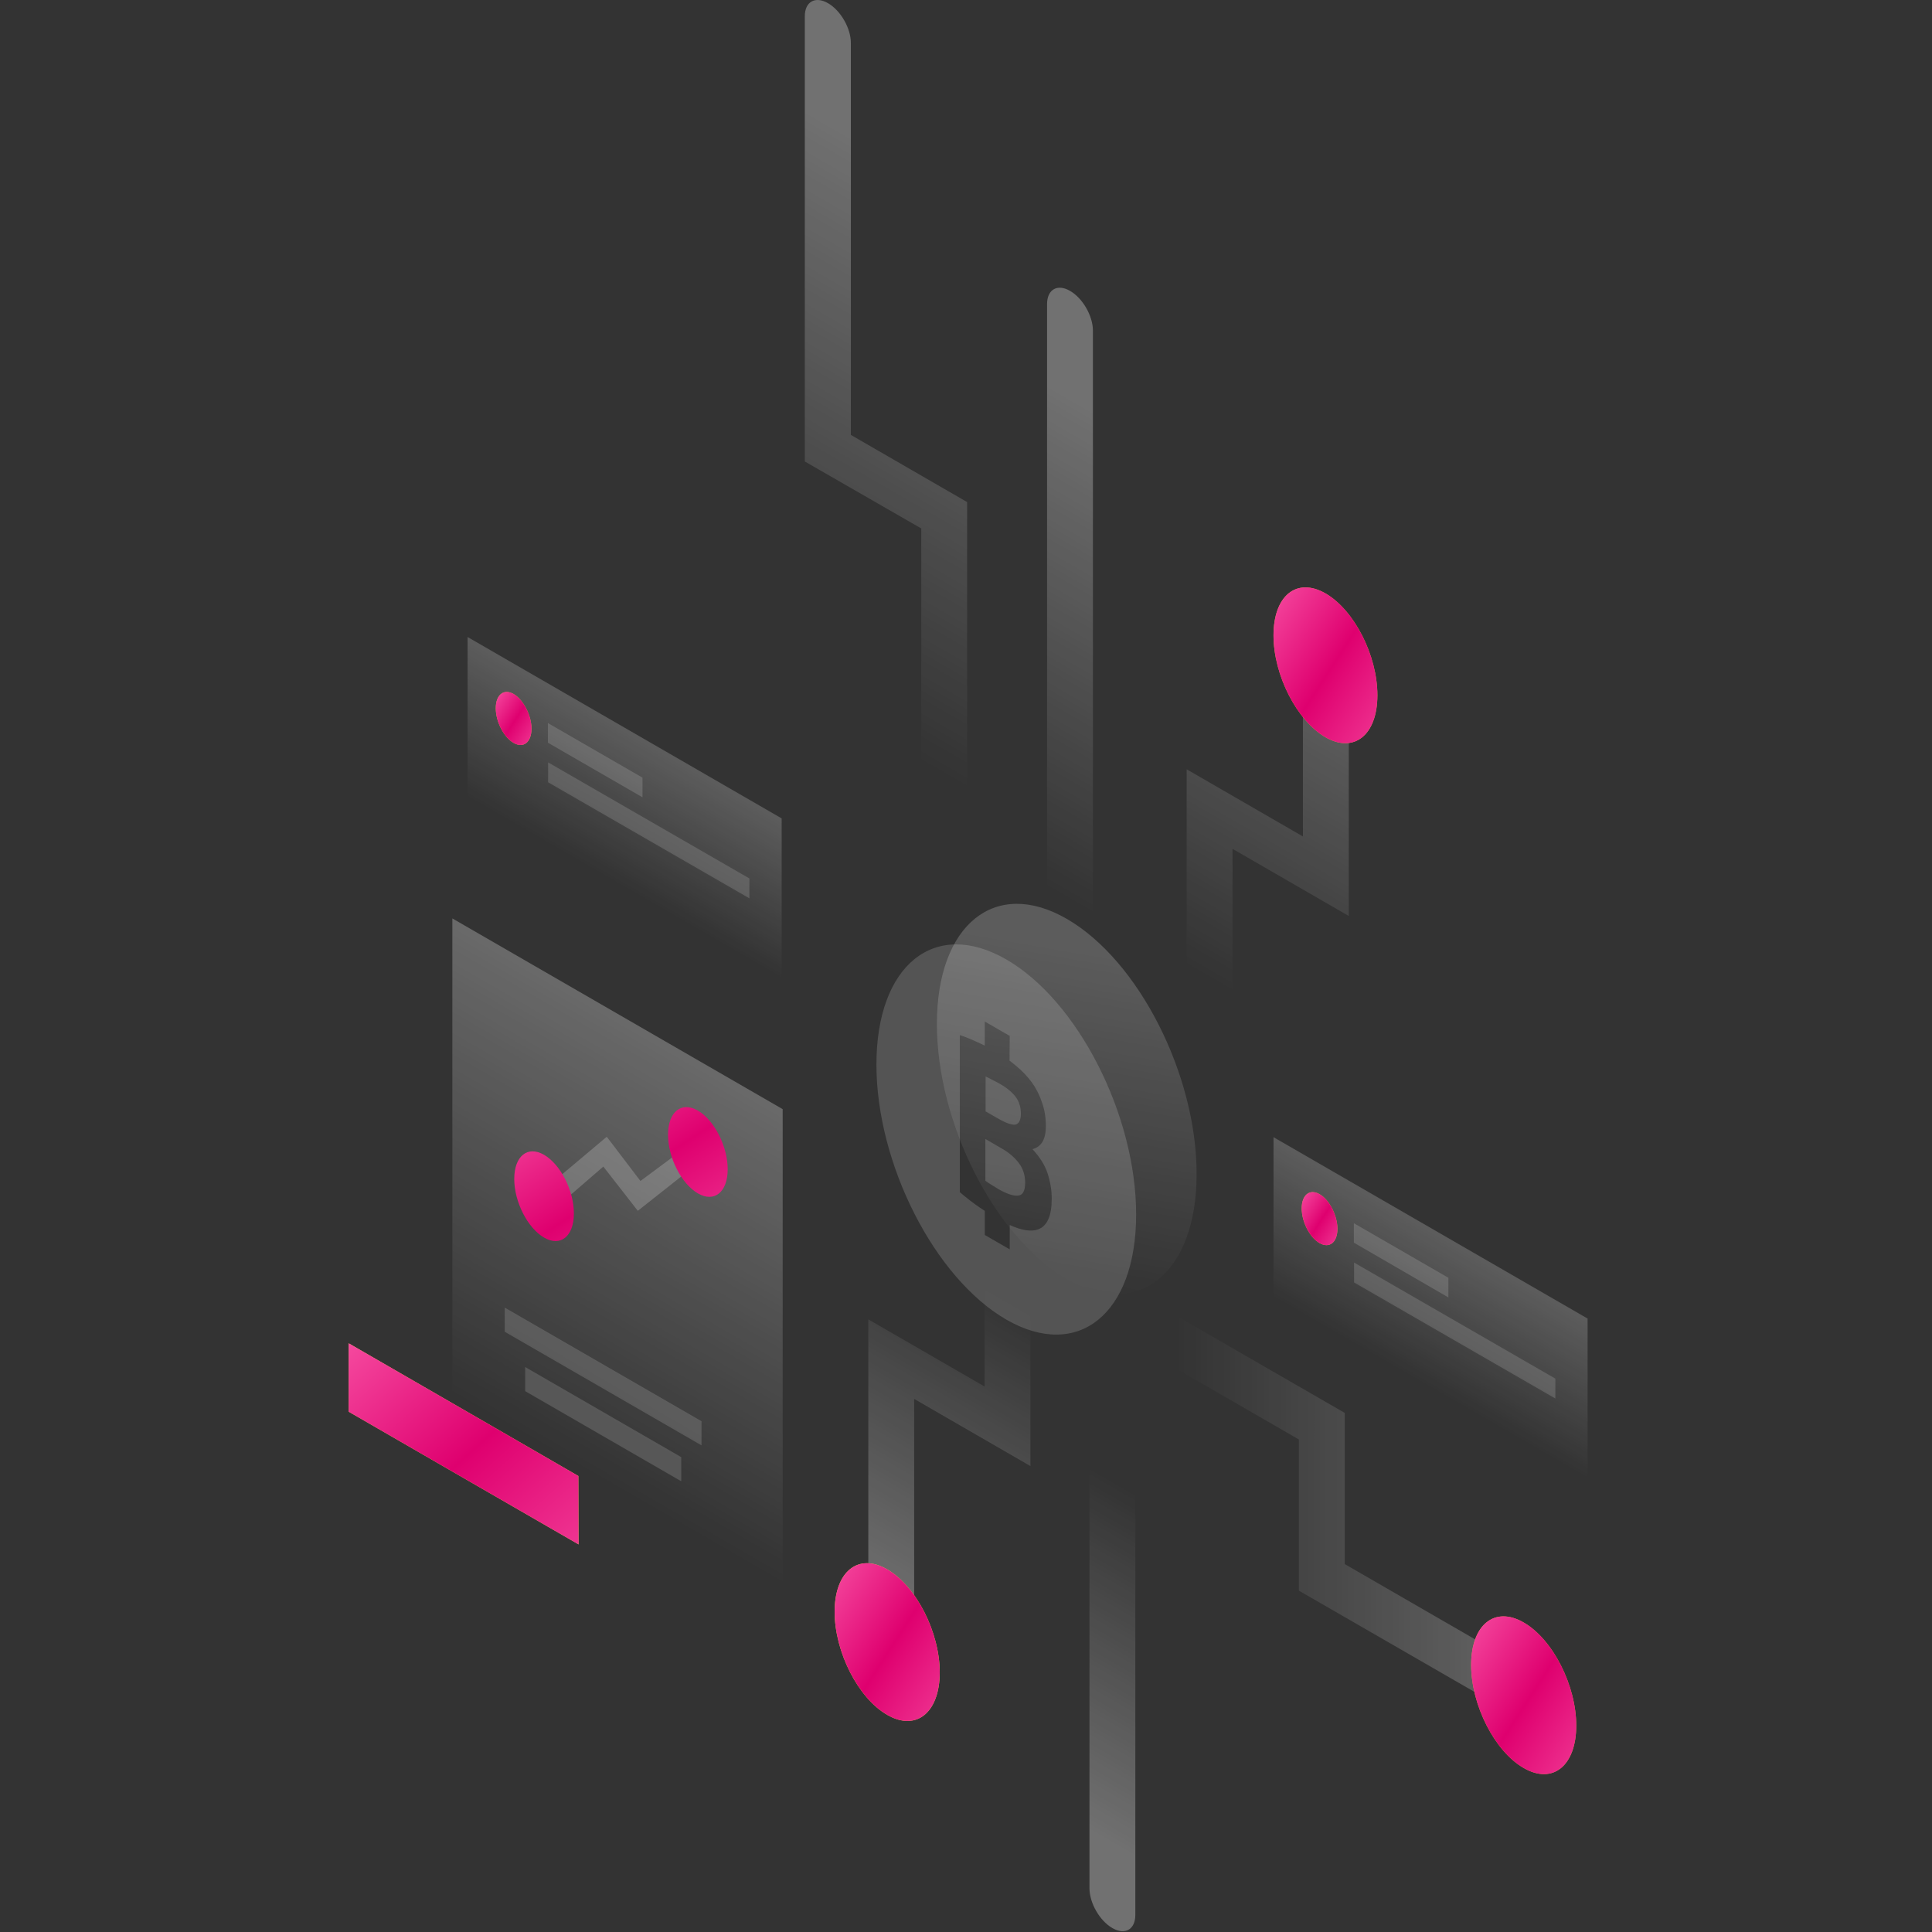 <svg width="338" height="338" viewBox="0 0 338 338" fill="none" xmlns="http://www.w3.org/2000/svg">
<rect x="0" y="0" width="338" height="338" fill="#333333" stroke="none"/>
<path opacity="0.3" d="M144.845 0.549C147.082 1.827 148.857 4.95 148.857 7.506V76.088L169.197 87.837V158.584C169.197 161.14 167.386 162.169 165.185 160.891C162.949 159.614 161.174 156.49 161.174 153.934V92.452L140.799 80.738V2.856C140.799 0.3 142.609 -0.729 144.845 0.549Z" fill="url(#paint0_linear)"/>
<path opacity="0.3" d="M155.921 298.444C158.157 299.722 159.932 298.693 159.932 296.137V244.736L180.272 256.486V222.834C180.272 220.279 178.462 217.155 176.261 215.877C174.024 214.599 172.25 215.628 172.25 218.184V242.571L151.909 230.821V291.487C151.909 294.043 153.72 297.166 155.921 298.444Z" fill="url(#paint1_linear)"/>
<path opacity="0.3" d="M187.194 50.885C189.43 52.163 191.205 55.286 191.205 57.842V174.523C191.205 177.079 189.395 178.108 187.194 176.83C184.957 175.552 183.183 172.429 183.183 169.873V53.192C183.183 50.636 184.993 49.607 187.194 50.885Z" fill="url(#paint2_linear)"/>
<path fill-rule="evenodd" clip-rule="evenodd" d="M164.405 292.587C164.405 299.616 160.287 302.953 155.211 300.007C150.135 297.096 146.017 289.002 146.017 281.974C146.017 274.945 150.135 271.608 155.211 274.555C160.287 277.466 164.405 285.559 164.405 292.587Z" fill="#F2C94C"/>
<path fill-rule="evenodd" clip-rule="evenodd" d="M164.405 292.587C164.405 299.616 160.287 302.953 155.211 300.007C150.135 297.096 146.017 289.002 146.017 281.974C146.017 274.945 150.135 271.608 155.211 274.555C160.287 277.466 164.405 285.559 164.405 292.587Z" fill="url(#paint3_linear)"/>
<path opacity="0.3" d="M231.957 109.384C229.72 108.106 227.945 109.135 227.945 111.691V146.337L207.605 134.587V177.149C207.605 179.704 209.416 182.828 211.616 184.106C213.853 185.384 215.628 184.355 215.628 181.799V148.502L235.968 160.252V116.341C235.968 113.785 234.157 110.662 231.957 109.384Z" fill="url(#paint4_linear)"/>
<path fill-rule="evenodd" clip-rule="evenodd" d="M240.973 121.63C240.973 128.587 236.891 131.853 231.885 128.978C226.88 126.067 222.798 118.116 222.798 111.158C222.798 104.201 226.845 100.935 231.885 103.81C236.926 106.721 240.973 114.672 240.973 121.63Z" fill="#F2994A"/>
<path fill-rule="evenodd" clip-rule="evenodd" d="M240.973 121.63C240.973 128.587 236.891 131.853 231.885 128.978C226.88 126.067 222.798 118.116 222.798 111.158C222.798 104.201 226.845 100.935 231.885 103.81C236.926 106.721 240.973 114.672 240.973 121.63Z" fill="url(#paint5_linear)"/>
<path opacity="0.3" d="M270.862 298.835C270.862 296.279 269.052 293.155 266.851 291.877L235.258 273.631V247.186L203.878 229.082C201.642 227.804 199.867 228.833 199.867 231.389C199.867 233.945 201.677 237.069 203.878 238.347L227.235 251.836V278.282L266.886 301.142C269.087 302.42 270.862 301.391 270.862 298.835Z" fill="url(#paint6_linear)"/>
<path opacity="0.3" d="M194.613 337.315C192.377 336.037 190.602 332.913 190.602 330.357V246.228C190.602 243.672 192.412 242.643 194.613 243.921C196.849 245.199 198.624 248.322 198.624 250.878V335.008C198.624 337.563 196.814 338.593 194.613 337.315Z" fill="url(#paint7_linear)"/>
<path fill-rule="evenodd" clip-rule="evenodd" d="M275.761 301.887C275.761 308.916 271.643 312.253 266.567 309.306C261.491 306.396 257.373 298.302 257.373 291.274C257.373 284.245 261.491 280.908 266.567 283.855C271.643 286.765 275.761 294.859 275.761 301.887Z" fill="#F2994A"/>
<path fill-rule="evenodd" clip-rule="evenodd" d="M275.761 301.887C275.761 308.916 271.643 312.253 266.567 309.306C261.491 306.396 257.373 298.302 257.373 291.274C257.373 284.245 261.491 280.908 266.567 283.855C271.643 286.765 275.761 294.859 275.761 301.887Z" fill="url(#paint8_linear)"/>
<path opacity="0.3" d="M79.139 160.678L136.929 194.045V301.106L79.139 267.739V160.678Z" fill="url(#paint9_linear)"/>
<path opacity="0.15" d="M88.298 228.763L122.731 248.641V252.866L88.298 232.987V228.763Z" fill="white"/>
<path opacity="0.15" d="M91.883 239.163L119.181 254.924V259.148L91.883 243.387V239.163Z" fill="white"/>
<path fill-rule="evenodd" clip-rule="evenodd" d="M101.183 258.225L61 235.01V246.972L101.219 270.188L101.183 258.225Z" fill="#F2C94C"/>
<path fill-rule="evenodd" clip-rule="evenodd" d="M101.183 258.225L61 235.01V246.972L101.219 270.188L101.183 258.225Z" fill="url(#paint10_linear)"/>
<path opacity="0.2" d="M120.565 204.731L111.584 211.831L105.549 204.092L97.669 210.908L94.545 208.636L106.153 198.874L112.045 206.612L118.542 201.785L120.565 204.731Z" fill="white"/>
<path fill-rule="evenodd" clip-rule="evenodd" d="M127.31 204.553C127.31 208.565 124.967 210.446 122.091 208.778C119.216 207.109 116.873 202.53 116.873 198.519C116.873 194.507 119.216 192.626 122.091 194.294C124.967 195.963 127.31 200.578 127.31 204.553ZM100.402 212.292C100.402 216.303 98.059 218.184 95.184 216.516C92.309 214.848 89.966 210.268 89.966 206.257C89.966 202.246 92.309 200.365 95.184 202.033C98.059 203.701 100.402 208.281 100.402 212.292Z" fill="url(#paint11_linear)"/>
<path opacity="0.2" d="M277.748 230.68L222.798 198.945V227.556L277.748 259.291V230.68Z" fill="url(#paint12_linear)"/>
<path opacity="0.15" d="M236.855 213.995L253.397 223.544V226.987L236.855 217.403V213.995Z" fill="white"/>
<path opacity="0.15" d="M236.891 220.883L272.104 241.187V244.666L236.891 224.362V220.883Z" fill="white"/>
<path fill-rule="evenodd" clip-rule="evenodd" d="M233.98 214.99C233.98 217.333 232.595 218.469 230.856 217.475C229.117 216.481 227.732 213.748 227.732 211.405C227.732 209.062 229.117 207.926 230.856 208.92C232.595 209.914 233.98 212.647 233.98 214.99Z" fill="#F2994A"/>
<path fill-rule="evenodd" clip-rule="evenodd" d="M233.98 214.99C233.98 217.333 232.595 218.469 230.856 217.475C229.117 216.481 227.732 213.748 227.732 211.405C227.732 209.062 229.117 207.926 230.856 208.92C232.595 209.914 233.98 212.647 233.98 214.99Z" fill="url(#paint13_linear)"/>
<path opacity="0.2" d="M136.752 143.177L81.802 111.442V140.053L136.752 171.788V143.177Z" fill="url(#paint14_linear)"/>
<path opacity="0.15" d="M95.859 126.495L112.401 136.044V139.487L95.859 129.938V126.495Z" fill="white"/>
<path opacity="0.15" d="M95.894 133.381L131.108 153.686V157.164L95.894 136.86V133.381Z" fill="white"/>
<path fill-rule="evenodd" clip-rule="evenodd" d="M92.983 127.487C92.983 129.83 91.599 130.966 89.86 129.972C88.12 128.978 86.736 126.245 86.736 123.902C86.736 121.559 88.12 120.423 89.86 121.417C91.564 122.411 92.983 125.144 92.983 127.487Z" fill="#F2994A"/>
<path fill-rule="evenodd" clip-rule="evenodd" d="M92.983 127.487C92.983 129.83 91.599 130.966 89.86 129.972C88.12 128.978 86.736 126.245 86.736 123.902C86.736 121.559 88.12 120.423 89.86 121.417C91.564 122.411 92.983 125.144 92.983 127.487Z" fill="url(#paint15_linear)"/>
<path opacity="0.2" d="M209.345 205.37C209.345 222.764 199.157 230.999 186.626 223.758C174.06 216.516 163.908 196.531 163.908 179.137C163.908 161.744 174.096 153.508 186.626 160.75C199.192 167.991 209.345 187.976 209.345 205.37Z" fill="url(#paint16_linear)"/>
<g opacity="0.4">
<path opacity="0.4" d="M177.681 196.744C178.284 196.567 178.603 195.928 178.603 194.827C178.603 193.691 178.284 192.697 177.681 191.881C177.042 191.064 176.119 190.283 174.912 189.609C174.521 189.396 174.095 189.148 173.634 188.935C173.172 188.686 172.782 188.473 172.427 188.331V194.437L174.663 195.715C176.083 196.531 177.077 196.85 177.681 196.744ZM175.267 200.933L172.391 199.264V206.577C172.746 206.825 173.101 207.074 173.456 207.287C173.847 207.535 174.273 207.784 174.734 208.068C176.119 208.849 177.219 209.239 178.071 209.168C178.923 209.133 179.349 208.352 179.349 206.896C179.349 205.618 178.994 204.482 178.284 203.524C177.574 202.566 176.58 201.678 175.267 200.933Z" fill="white"/>
<path opacity="0.4" d="M176.048 167.849C163.482 160.608 153.329 168.843 153.329 186.237C153.329 203.631 163.517 223.616 176.048 230.857C188.614 238.099 198.766 229.864 198.766 212.47C198.766 195.076 188.578 175.091 176.048 167.849ZM181.656 215.061C180.45 215.523 178.781 215.274 176.651 214.316V218.575L172.285 216.055V211.831C171.966 211.653 171.682 211.44 171.362 211.227C170.262 210.482 169.126 209.594 167.919 208.565V181.09C168.842 181.374 169.871 181.8 171.007 182.332C171.433 182.51 171.859 182.723 172.285 182.936V178.711L176.651 181.232L176.616 185.563C176.971 185.846 177.326 186.095 177.645 186.379C178.746 187.266 179.704 188.26 180.485 189.325C181.266 190.39 181.869 191.597 182.295 192.875C182.757 194.153 182.97 195.537 182.97 197.028C182.97 199.3 182.189 200.649 180.627 201.039C181.94 202.459 182.828 203.879 183.289 205.335C183.751 206.755 183.999 208.245 183.999 209.701C183.999 212.683 183.218 214.458 181.656 215.061Z" fill="white"/>
</g>
<defs>
<linearGradient id="paint0_linear" x1="155.931" y1="28.465" x2="111.791" y2="104.945" gradientUnits="userSpaceOnUse">
<stop stop-color="white"/>
<stop offset="1" stop-color="white" stop-opacity="0"/>
</linearGradient>
<linearGradient id="paint1_linear" x1="163.44" y1="286.365" x2="192.116" y2="236.684" gradientUnits="userSpaceOnUse">
<stop stop-color="white"/>
<stop offset="1" stop-color="white" stop-opacity="0"/>
</linearGradient>
<linearGradient id="paint2_linear" x1="187.295" y1="70.091" x2="149.342" y2="135.826" gradientUnits="userSpaceOnUse">
<stop stop-color="white"/>
<stop offset="1" stop-color="white" stop-opacity="0"/>
</linearGradient>
<linearGradient id="paint3_linear" x1="139.52" y1="269.94" x2="183.242" y2="298.236" gradientUnits="userSpaceOnUse">
<stop stop-color="#FF6AB4"/>
<stop offset="0.455" stop-color="#DF006F"/>
<stop offset="1" stop-color="#FF6AB4"/>
</linearGradient>
<linearGradient id="paint4_linear" x1="226.223" y1="92.497" x2="188.438" y2="157.956" gradientUnits="userSpaceOnUse">
<stop stop-color="white"/>
<stop offset="1" stop-color="white" stop-opacity="0"/>
</linearGradient>
<linearGradient id="paint5_linear" x1="216.376" y1="99.268" x2="259.572" y2="127.246" gradientUnits="userSpaceOnUse">
<stop stop-color="#FF6AB4"/>
<stop offset="0.455" stop-color="#DF006F"/>
<stop offset="1" stop-color="#FF6AB4"/>
</linearGradient>
<linearGradient id="paint6_linear" x1="281.265" y1="265.117" x2="205.709" y2="265.109" gradientUnits="userSpaceOnUse">
<stop stop-color="white"/>
<stop offset="1" stop-color="white" stop-opacity="0"/>
</linearGradient>
<linearGradient id="paint7_linear" x1="194.482" y1="322.149" x2="221.9" y2="274.72" gradientUnits="userSpaceOnUse">
<stop stop-color="white"/>
<stop offset="1" stop-color="white" stop-opacity="0"/>
</linearGradient>
<linearGradient id="paint8_linear" x1="250.876" y1="279.239" x2="294.598" y2="307.536" gradientUnits="userSpaceOnUse">
<stop stop-color="#FF6AB4"/>
<stop offset="0.455" stop-color="#DF006F"/>
<stop offset="1" stop-color="#FF6AB4"/>
</linearGradient>
<linearGradient id="paint9_linear" x1="113.976" y1="170.11" x2="73.321" y2="240.543" gradientUnits="userSpaceOnUse">
<stop stop-color="white"/>
<stop offset="1" stop-color="white" stop-opacity="0"/>
</linearGradient>
<linearGradient id="paint10_linear" x1="46.789" y1="230.494" x2="107.549" y2="297.967" gradientUnits="userSpaceOnUse">
<stop stop-color="#FF6AB4"/>
<stop offset="0.455" stop-color="#DF006F"/>
<stop offset="1" stop-color="#FF6AB4"/>
</linearGradient>
<linearGradient id="paint11_linear" x1="76.771" y1="190.678" x2="113.88" y2="248.107" gradientUnits="userSpaceOnUse">
<stop stop-color="#FF6AB4"/>
<stop offset="0.455" stop-color="#DF006F"/>
<stop offset="1" stop-color="#FF6AB4"/>
</linearGradient>
<linearGradient id="paint12_linear" x1="255.412" y1="218.382" x2="243.546" y2="238.938" gradientUnits="userSpaceOnUse">
<stop stop-color="white"/>
<stop offset="1" stop-color="white" stop-opacity="0"/>
</linearGradient>
<linearGradient id="paint13_linear" x1="225.525" y1="207.369" x2="240.285" y2="217.025" gradientUnits="userSpaceOnUse">
<stop stop-color="#FF6AB4"/>
<stop offset="0.455" stop-color="#DF006F"/>
<stop offset="1" stop-color="#FF6AB4"/>
</linearGradient>
<linearGradient id="paint14_linear" x1="114.416" y1="130.879" x2="102.549" y2="151.435" gradientUnits="userSpaceOnUse">
<stop stop-color="white"/>
<stop offset="1" stop-color="white" stop-opacity="0"/>
</linearGradient>
<linearGradient id="paint15_linear" x1="84.528" y1="119.866" x2="99.289" y2="129.522" gradientUnits="userSpaceOnUse">
<stop stop-color="#FF6AB4"/>
<stop offset="0.455" stop-color="#DF006F"/>
<stop offset="1" stop-color="#FF6AB4"/>
</linearGradient>
<linearGradient id="paint16_linear" x1="188.648" y1="166.264" x2="178.545" y2="223.8" gradientUnits="userSpaceOnUse">
<stop stop-color="white"/>
<stop offset="1" stop-color="white" stop-opacity="0"/>
</linearGradient>
</defs>
</svg>
